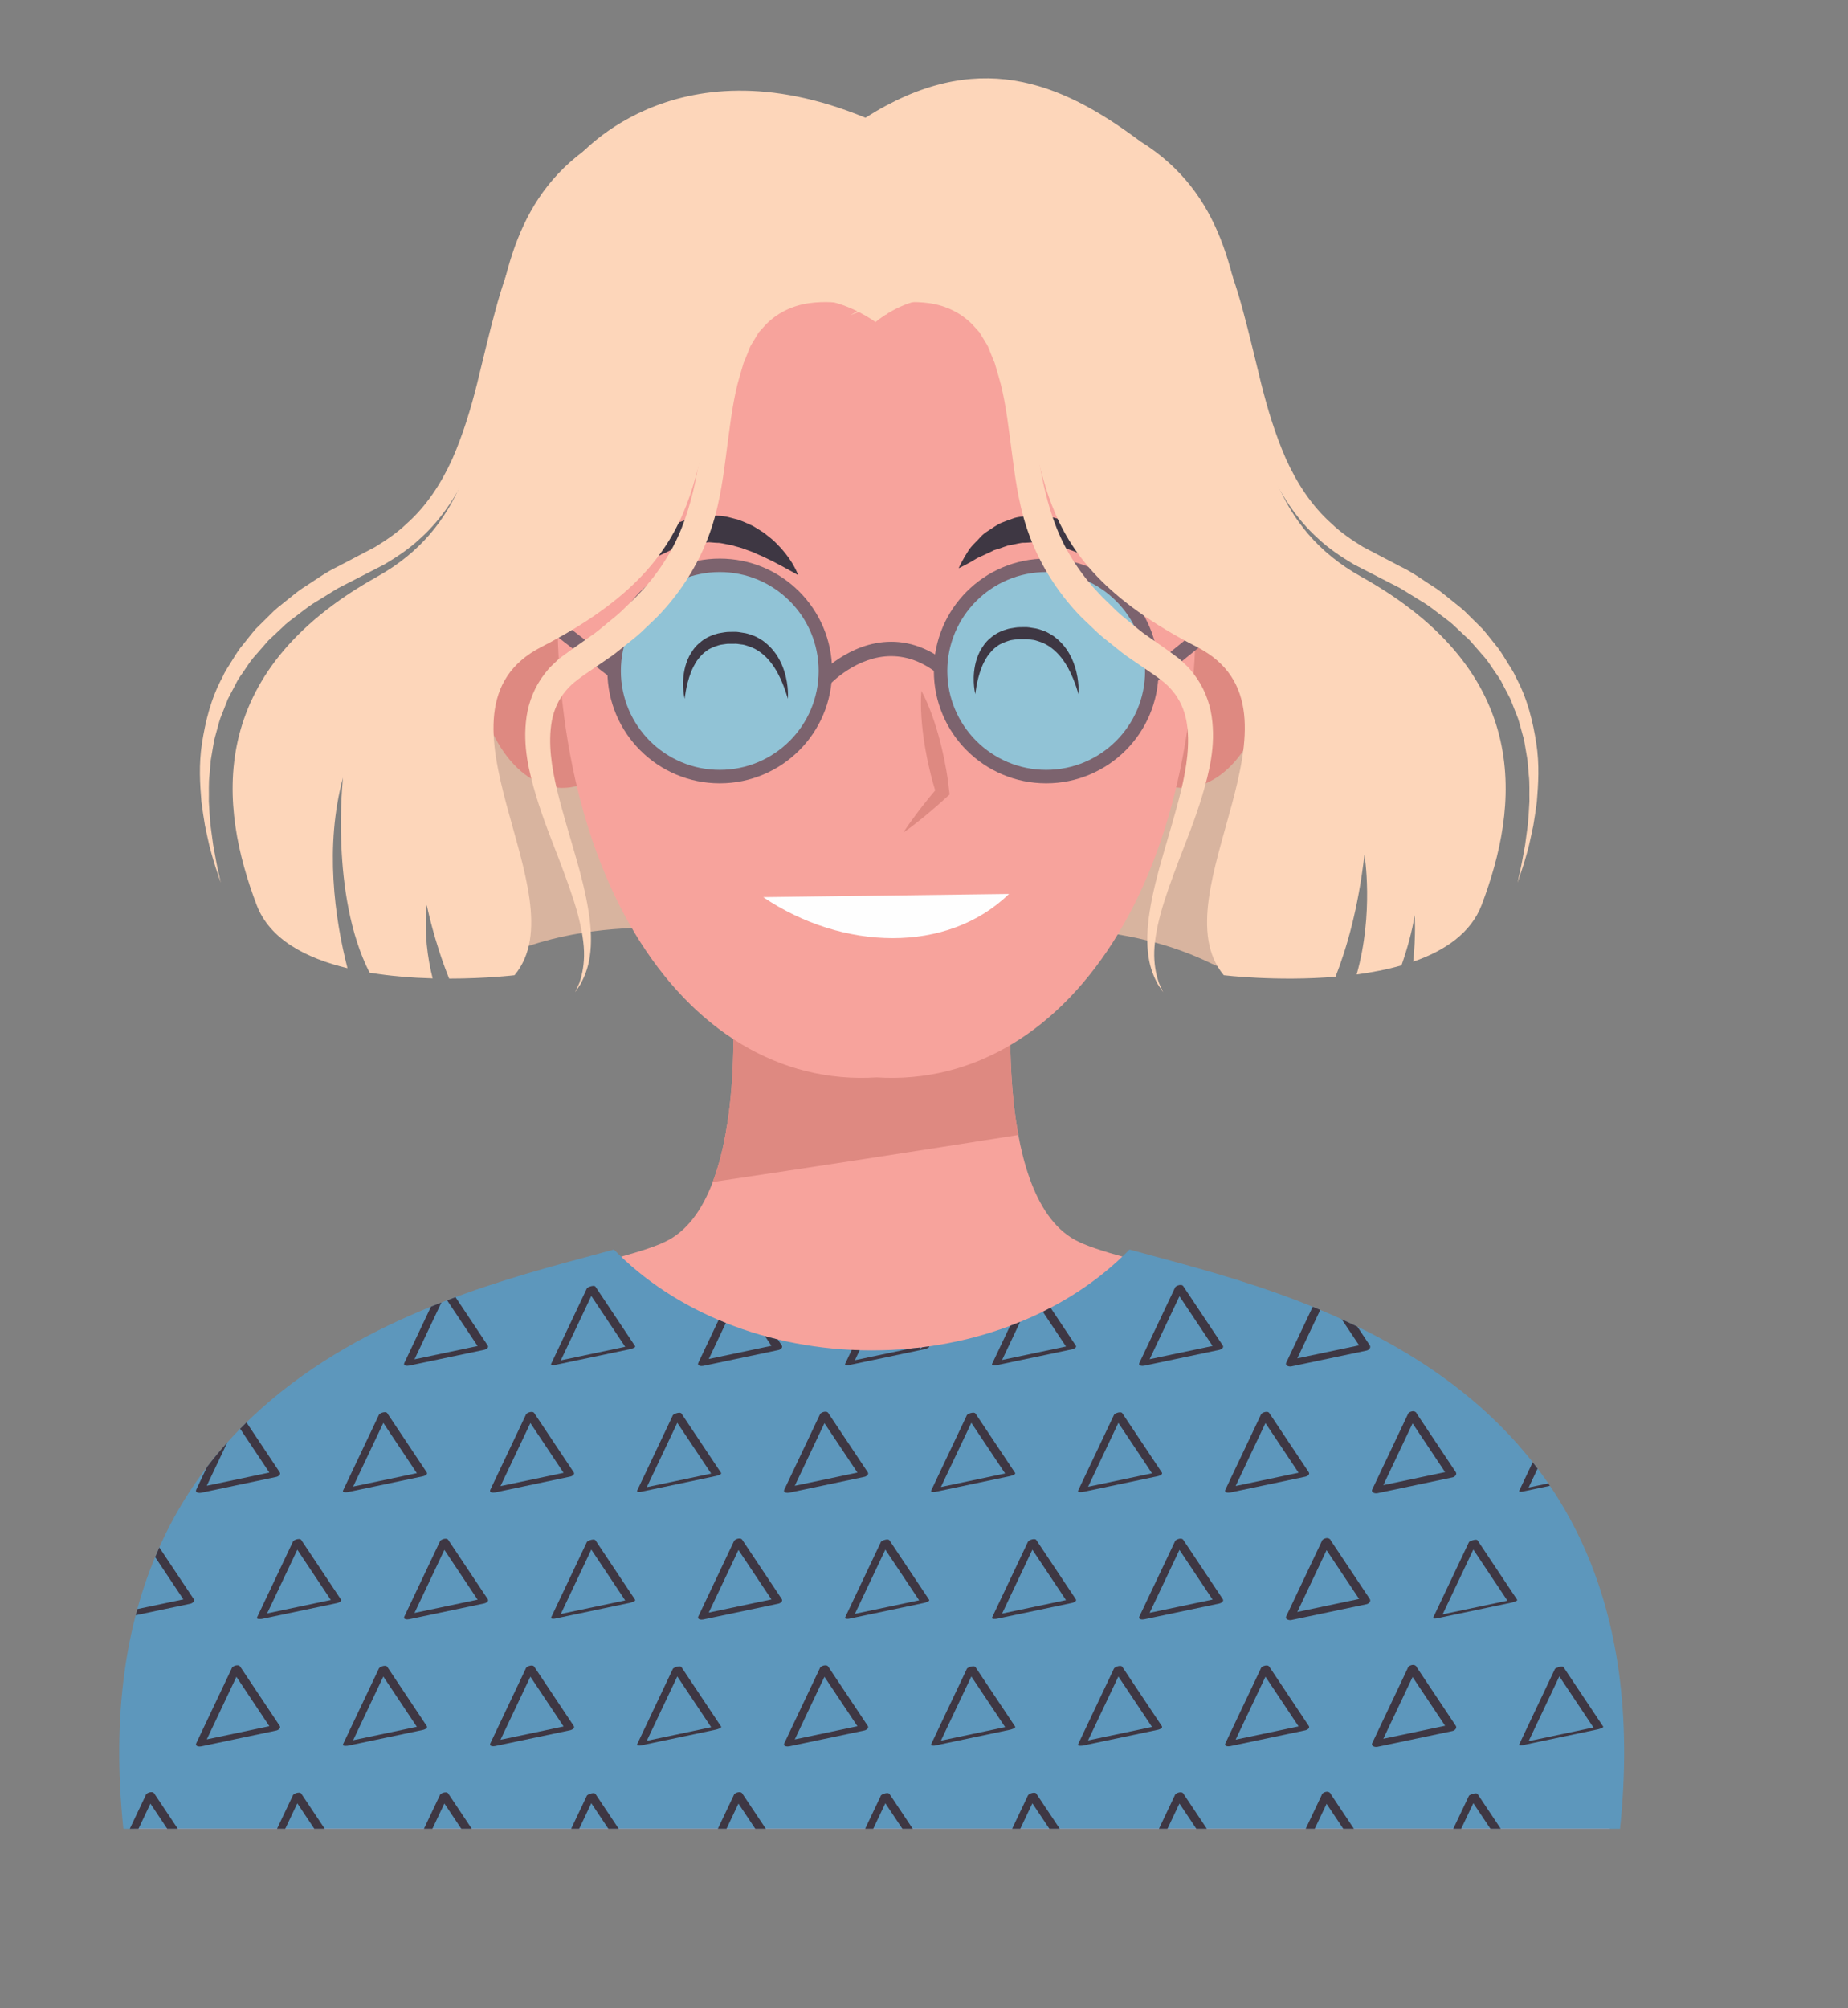 <?xml version="1.0" encoding="UTF-8"?>
<!DOCTYPE svg PUBLIC "-//W3C//DTD SVG 1.1//EN" "http://www.w3.org/Graphics/SVG/1.1/DTD/svg11.dtd">
<!-- Creator: CorelDRAW 2018 (64 Bit) -->
<svg xmlns="http://www.w3.org/2000/svg" xml:space="preserve" width="80.9mm" height="87.9mm" version="1.1" style="shape-rendering:geometricPrecision; text-rendering:geometricPrecision; image-rendering:optimizeQuality; fill-rule:evenodd; clip-rule:evenodd"
viewBox="0 0 8090 8790"
 xmlns:xlink="http://www.w3.org/1999/xlink">
 <rect x="0" y="0" width="8090" height="8790" fill="#808080" stroke="none"/>
 <defs>
  <style type="text/css">
   <![CDATA[
    .fil7 {fill:#FEFEFE;fill-rule:nonzero}
    .fil8 {fill:#FDD6BA;fill-rule:nonzero}
    .fil0 {fill:#F7A39C;fill-rule:nonzero}
    .fil1 {fill:#DE8981;fill-rule:nonzero}
    .fil4 {fill:#D8B49F;fill-rule:nonzero}
    .fil6 {fill:#91C3D6;fill-rule:nonzero}
    .fil5 {fill:#7C636E;fill-rule:nonzero}
    .fil2 {fill:#5D97BC;fill-rule:nonzero}
    .fil3 {fill:#3E3743;fill-rule:nonzero}
   ]]>
  </style>
 </defs>
 <g id="Capa_x0020_1">
  <g id="_2689690199568">
   <path class="fil0" d="M4706.62 5427.37c-373.05,-203.46 -271.32,-1187.14 -271.32,-1187.14l-558.72 36.02 0 -35.89 -59.77 17.94 -59.77 -17.94 0 35.89 -558.72 -36.02c0,0 101.74,983.68 -271.33,1187.14 -373.05,203.49 -2577.51,305.24 -2340.09,2577.52l6459.83 0c237.42,-2272.28 -1967.04,-2374.03 -2340.11,-2577.52z"/>
   <path class="fil1" d="M3119.99 5173.64c446.25,-66.51 892.24,-135.16 1337.92,-205.89 -62.68,-339.15 -22.61,-727.52 -22.61,-727.52l-558.72 36.02 0 -35.89 -59.77 17.94 -59.77 -17.94 0 35.89 -558.72 -36.02c0,0 58.9,571.56 -78.33,933.41z"/>
   <path class="fil2" d="M4944.49 5469.23c-261.13,268.4 -669.33,441.33 -1128.48,441.33 -459.12,0 -867.37,-172.93 -1128.49,-441.33 -681.65,189.8 -2357.57,524.41 -2147.46,2535.66l6551.88 0c210.15,-2011.25 -1465.81,-2345.86 -2147.45,-2535.66z"/>
   <path class="fil3" d="M5873.72 5774.39l87.73 131.56c4.58,-7.61 9.15,-15.23 13.73,-22.83 -109.83,23.14 -219.65,46.26 -329.48,69.35 7.43,5.64 14.82,11.23 22.26,16.81l111.77 -235.91c-11.05,-4.61 -22.08,-9.16 -33.09,-13.64l-115.68 244.19c-6.77,14.32 12.5,18.86 22.31,16.79 109.83,-23.12 219.64,-46.23 329.47,-69.34 9.55,-2 20.37,-12.94 13.77,-22.84l-54.8 -82.19c-22.66,-10.98 -45.32,-21.64 -67.99,-31.95z"/>
   <path class="fil3" d="M5144.26 5645.04c57.78,86.68 115.58,173.42 173.37,260.12 4.92,-6.35 9.85,-12.68 14.79,-19 -109.83,23.13 -219.66,46.22 -329.48,69.36 7.03,4.09 14.02,8.18 21.07,12.21 52.02,-109.82 104.01,-219.64 156.04,-329.48 8.63,-18.19 -30.03,-15.26 -36.14,-2.28 -52.04,109.84 -104.07,219.66 -156.11,329.48 -6.37,13.47 12.94,13.94 21.07,12.23 109.83,-23.09 219.65,-46.24 329.48,-69.37 7.61,-1.57 20.9,-9.8 14.78,-19 -57.79,-86.68 -115.59,-173.42 -173.43,-260.11 -8.18,-12.26 -45.26,1.15 -35.44,15.84z"/>
   <path class="fil3" d="M4565.11 5741.29l108.8 163.16c5.18,-5.24 10.42,-10.42 15.66,-15.66 -109.83,23.09 -219.66,46.23 -329.48,69.36 7.13,1.88 14.25,3.82 21.38,5.72l84.27 -177.89c-14.47,5.91 -29.07,11.64 -43.82,17.16l-78.73 166.19c-4.52,9.54 18.7,6.32 21.42,5.76 109.83,-23.15 219.65,-46.28 329.48,-69.37 5.85,-1.23 21.07,-7.55 15.66,-15.7l-110.69 -166c-11.2,5.88 -22.53,11.63 -33.95,17.27z"/>
   <path class="fil3" d="M4026.29 5898.29l2.73 4.09 8.98 -5.54c10,-1.24 19.95,-2.55 29.87,-3.96 2.36,6.59 -20.21,12.5 -22.74,13.02 -109.88,23.14 -219.7,46.26 -329.53,69.35 -2.59,0.59 -19.3,1.5 -15.92,-5.72l28.95 -61.08c11.53,0.55 23.1,0.99 34.71,1.32l-25.52 53.88c-5.28,-1.9 -10.6,-3.82 -15.92,-5.71l262.28 -55.21c14.1,-1.32 28.14,-2.79 42.11,-4.44z"/>
   <path class="fil3" d="M3348.84 5848.15l38.17 57.21c4.85,-6.68 9.68,-13.32 14.52,-19.99 -109.87,23.12 -219.7,46.26 -329.52,69.39 7.12,4.45 14.26,8.94 21.37,13.36l84.13 -177.57c-10.63,-4.26 -21.19,-8.62 -31.68,-13.08l-88.81 187.58c-6.52,13.78 12.84,15.23 21.37,13.42 109.82,-23.13 219.65,-46.27 329.48,-69.36 8.12,-1.72 20.79,-10.55 14.51,-20.02l-17.69 -26.53c-18.78,-4.5 -37.41,-9.31 -55.85,-14.41z"/>
   <path class="fil3" d="M2568.5 5642.26c57.79,86.7 115.59,173.45 173.42,260.12 7.47,-4.4 15,-8.84 22.47,-13.29 -109.83,23.15 -219.64,46.24 -329.47,69.37 5.23,1.68 10.51,3.38 15.75,5.06 52.03,-109.84 104.05,-219.65 156.04,-329.53 3.69,-7.73 -33.07,-4.26 -38.03,6.21 -52.04,109.81 -104.07,219.69 -156.06,329.53 -3.3,6.91 13.33,5.52 15.7,5 109.82,-23.09 219.7,-46.22 329.53,-69.37 2.45,-0.51 26.78,-6.8 22.46,-13.28 -57.79,-86.67 -115.58,-173.42 -173.37,-260.11 -6.96,-10.41 -42.49,4.23 -38.44,10.29z"/>
   <path class="fil3" d="M1957.37 5691.42l142.4 213.64c4.98,-6.18 9.94,-12.36 14.91,-18.51 -109.82,23.12 -219.65,46.21 -329.48,69.37 6.96,3.86 13.95,7.78 20.9,11.64l126.27 -266.53c-15.17,5.92 -30.38,11.97 -45.62,18.14l-116.72 246.49c-6.33,13.3 13.02,13.3 20.9,11.62 109.82,-23.09 219.65,-46.22 329.47,-69.35 7.39,-1.55 20.98,-9.48 14.9,-18.48l-141.23 -211.88c-12.19,4.51 -24.43,9.16 -36.7,13.85z"/>
   <path class="fil3" d="M6164.47 6200.89c57.8,86.74 115.64,173.42 173.43,260.15 4.57,-7.6 9.15,-15.25 13.73,-22.87 -109.83,23.14 -219.66,46.27 -329.48,69.41 7.43,5.58 14.87,11.17 22.3,16.76 51.99,-109.82 104.02,-219.65 156.04,-329.47 9.73,-20.5 -29.16,-21.86 -36.99,-5.38 -52.02,109.83 -104.05,219.67 -156.09,329.52 -6.77,14.31 12.49,18.83 22.3,16.77 109.83,-23.09 219.66,-46.23 329.48,-69.36 9.54,-1.98 20.36,-12.89 13.77,-22.84 -57.8,-86.68 -115.64,-173.42 -173.43,-260.11 -10.33,-15.51 -46.71,-0.08 -35.06,17.42z"/>
   <path class="fil3" d="M5520.7 6200.1c57.8,86.73 115.59,173.43 173.42,260.11 4.93,-6.33 9.85,-12.67 14.78,-19 -109.87,23.13 -219.69,46.27 -329.52,69.36 7.05,4.09 14.04,8.18 21.07,12.27 52.03,-109.86 104.07,-219.69 156.1,-329.51 8.62,-18.21 -30.09,-15.22 -36.2,-2.28 -52.04,109.82 -104.06,219.63 -156.09,329.47 -6.38,13.49 12.96,13.94 21.07,12.22 109.81,-23.09 219.69,-46.22 329.52,-69.36 7.6,-1.58 20.88,-9.81 14.72,-19 -57.79,-86.7 -115.59,-173.37 -173.37,-260.12 -8.18,-12.22 -45.31,1.15 -35.5,15.84z"/>
   <path class="fil3" d="M4876.93 6199.39c57.83,86.74 115.62,173.43 173.42,260.15 5.24,-5.21 10.42,-10.46 15.66,-15.7 -109.83,23.14 -219.65,46.23 -329.48,69.39 7.13,1.92 14.25,3.8 21.38,5.74 52.03,-109.81 104.06,-219.65 156.1,-329.53 4.7,-9.92 -32.86,-6 -38.27,5.47 -52.04,109.82 -104.06,219.64 -156.09,329.48 -4.49,9.53 18.69,6.32 21.42,5.76 109.81,-23.13 219.64,-46.22 329.47,-69.36 5.89,-1.25 21.12,-7.57 15.66,-15.71 -57.79,-86.7 -115.59,-173.37 -173.43,-260.11 -6.33,-9.59 -43.67,2.64 -35.84,14.42z"/>
   <path class="fil3" d="M4232.09 6197.34c57.8,86.72 115.59,173.42 173.39,260.14 7.47,-4.62 14.95,-9.23 22.38,-13.85 -109.83,23.13 -219.64,46.28 -329.47,69.37 5.28,1.92 10.6,3.83 15.92,5.72 51.99,-109.83 104.02,-219.66 156.05,-329.47 4.09,-8.68 -32.98,-4.94 -38.13,5.88 -52.04,109.83 -104.07,219.69 -156.05,329.52 -3.43,7.15 13.29,6.24 15.88,5.72 109.86,-23.15 219.69,-46.27 329.52,-69.37 2.68,-0.56 26.95,-6.89 22.34,-13.84 -57.8,-86.7 -115.59,-173.38 -173.39,-260.12 -7.25,-10.87 -42.96,3.5 -38.44,10.3z"/>
   <path class="fil3" d="M3590.04 6200.33c57.79,86.67 115.62,173.42 173.42,260.11 4.84,-6.65 9.68,-13.33 14.52,-19.97 -109.83,23.09 -219.66,46.23 -329.48,69.35 7.08,4.45 14.21,8.93 21.33,13.42 52.04,-109.88 104.07,-219.69 156.09,-329.52 8.93,-18.86 -29.81,-16.93 -36.37,-3.07 -52.02,109.82 -104.06,219.64 -156.09,329.47 -6.51,13.77 12.84,15.21 21.37,13.4 109.83,-23.12 219.65,-46.21 329.48,-69.35 8.14,-1.71 20.81,-10.55 14.51,-19.96 -57.78,-86.74 -115.58,-173.43 -173.37,-260.11 -8.75,-13.12 -45.71,0.74 -35.41,16.23z"/>
   <path class="fil3" d="M2944.95 6197.34c57.78,86.72 115.62,173.42 173.42,260.14 7.48,-4.45 15,-8.87 22.52,-13.32 -109.83,23.14 -219.7,46.26 -329.52,69.35 5.27,1.72 10.51,3.41 15.74,5.07 52.03,-109.82 104.07,-219.66 156.1,-329.47 3.69,-7.78 -33.12,-4.27 -38.09,6.19 -52.03,109.83 -104.02,219.67 -156.06,329.48 -3.29,6.91 13.38,5.54 15.75,5.05 109.83,-23.12 219.65,-46.26 329.48,-69.35 2.46,-0.54 26.83,-6.86 22.52,-13.32 -57.84,-86.7 -115.63,-173.38 -173.43,-260.12 -6.94,-10.42 -42.49,4.21 -38.43,10.3z"/>
   <path class="fil3" d="M2302.84 6200.02c57.79,86.7 115.59,173.42 173.43,260.11 4.96,-6.16 9.9,-12.32 14.86,-18.52 -109.83,23.13 -219.66,46.27 -329.47,69.36 6.98,3.91 13.94,7.78 20.88,11.64 52.04,-109.81 104.07,-219.64 156.1,-329.46 8.45,-17.86 -30.17,-14.41 -36.06,-1.9 -52.04,109.84 -104.07,219.66 -156.11,329.48 -6.28,13.33 13.03,13.28 20.9,11.66 109.88,-23.14 219.69,-46.27 329.52,-69.41 7.34,-1.54 20.94,-9.41 14.91,-18.46 -57.84,-86.74 -115.63,-173.43 -173.43,-260.12 -7.91,-11.87 -45.08,1.32 -35.53,15.62z"/>
   <path class="fil3" d="M1659.16 6199.57c57.78,86.75 115.58,173.42 173.42,260.12 5.14,-5.5 10.29,-11 15.43,-16.49 -109.82,23.14 -219.65,46.26 -329.51,69.35 7.2,2.2 14.42,4.39 21.64,6.6 52.03,-109.83 104.05,-219.64 156.04,-329.52 5.19,-10.87 -32.67,-6.87 -38.35,5.11 -52.02,109.82 -104.01,219.64 -156.05,329.48 -4.75,9.98 18.61,7.2 21.59,6.6 109.88,-23.15 219.7,-46.29 329.53,-69.38 6.29,-1.31 21.06,-8.09 15.44,-16.54 -57.8,-86.68 -115.64,-173.38 -173.43,-260.11 -6.82,-10.21 -44.16,2.2 -35.75,14.78z"/>
   <path class="fil3" d="M1051.3 6253.63l137.89 206.85c4.84,-6.74 9.64,-13.46 14.48,-20.19 -109.83,23.14 -219.69,46.23 -329.52,69.36 7.17,4.56 14.29,9.1 21.46,13.64l99.14 -209.29c-30.66,34.27 -60.32,69.98 -88.78,107.25l-46.82 98.82c-6.51,13.77 12.81,15.44 21.47,13.65 109.81,-23.15 219.64,-46.29 329.47,-69.38 8.23,-1.76 20.76,-10.72 14.47,-20.18l-145.53 -218.29c-9.31,9.13 -18.57,18.39 -27.73,27.76z"/>
   <path class="fil3" d="M6777.73 6492.8l-104.59 22.04c5.1,1.09 10.2,2.24 15.31,3.37l42.69 -90.12c-7.07,-9.37 -14.23,-18.61 -21.45,-27.77l-59.12 124.81c-2.9,6.11 13.42,3.78 15.31,3.38l119.2 -25.07c-2.41,-3.58 -4.91,-7.08 -7.35,-10.64z"/>
   <path class="fil3" d="M5788.03 6756.01c57.79,86.68 115.59,173.36 173.42,260.11 4.58,-7.61 9.15,-15.23 13.73,-22.83 -109.83,23.09 -219.65,46.23 -329.48,69.36 7.43,5.58 14.82,11.17 22.26,16.8 52.02,-109.82 104.06,-219.69 156.09,-329.53 9.72,-20.48 -29.2,-21.85 -37.03,-5.36 -51.99,109.87 -104.02,219.69 -156.06,329.52 -6.77,14.34 12.5,18.87 22.31,16.81 109.83,-23.14 219.64,-46.27 329.47,-69.36 9.55,-2.02 20.37,-12.94 13.77,-22.83 -57.85,-86.74 -115.63,-173.42 -173.43,-260.16 -10.38,-15.52 -46.76,-0.1 -35.05,17.47z"/>
   <path class="fil3" d="M5144.26 6755.16c57.78,86.72 115.58,173.42 173.37,260.17 4.92,-6.34 9.85,-12.68 14.79,-19.01 -109.83,23.09 -219.66,46.22 -329.48,69.37 7.03,4.09 14.02,8.13 21.07,12.2 52.02,-109.81 104.01,-219.62 156.04,-329.46 8.63,-18.21 -30.03,-15.26 -36.14,-2.32 -52.04,109.86 -104.07,219.69 -156.11,329.5 -6.37,13.47 12.94,13.95 21.07,12.23 109.83,-23.14 219.65,-46.26 329.48,-69.35 7.61,-1.64 20.9,-9.82 14.78,-19 -57.79,-86.73 -115.59,-173.43 -173.43,-260.11 -8.18,-12.27 -45.26,1.09 -35.44,15.78z"/>
   <path class="fil3" d="M4500.48 6754.51c57.79,86.69 115.63,173.36 173.43,260.11 5.18,-5.24 10.42,-10.47 15.66,-15.7 -109.83,23.12 -219.66,46.27 -329.48,69.36 7.13,1.92 14.25,3.83 21.38,5.75 52.02,-109.82 104.05,-219.65 156.09,-329.47 4.7,-9.98 -32.86,-6.07 -38.27,5.41 -52.03,109.82 -104.06,219.66 -156.1,329.53 -4.52,9.5 18.7,6.29 21.42,5.7 109.83,-23.09 219.65,-46.22 329.48,-69.36 5.85,-1.22 21.07,-7.55 15.66,-15.66 -57.8,-86.72 -115.64,-173.41 -173.42,-260.14 -6.39,-9.55 -43.73,2.63 -35.85,14.47z"/>
   <path class="fil3" d="M3855.6 6752.43c57.84,86.69 115.64,173.38 173.42,260.11 7.48,-4.6 14.91,-9.23 22.39,-13.81 -109.82,23.08 -219.65,46.24 -329.51,69.38 5.32,1.88 10.64,3.77 15.92,5.71 52.03,-109.83 104.07,-219.71 156.09,-329.52 4.09,-8.63 -33.02,-4.92 -38.12,5.9 -52.04,109.86 -104.07,219.69 -156.11,329.5 -3.38,7.22 13.33,6.26 15.92,5.72 109.83,-23.12 219.65,-46.21 329.53,-69.35 2.63,-0.58 26.96,-6.91 22.34,-13.82 -57.8,-86.72 -115.58,-173.42 -173.42,-260.14 -7.26,-10.86 -42.98,3.51 -38.45,10.32z"/>
   <path class="fil3" d="M3213.58 6755.38c57.8,86.69 115.59,173.43 173.43,260.11 4.85,-6.64 9.68,-13.32 14.52,-19.96 -109.87,23.13 -219.7,46.22 -329.52,69.36 7.12,4.49 14.26,8.93 21.37,13.4 52.03,-109.81 104.07,-219.64 156.1,-329.46 8.92,-18.91 -29.86,-16.99 -36.42,-3.12 -52.03,109.86 -104.07,219.69 -156.04,329.52 -6.52,13.72 12.84,15.18 21.37,13.37 109.82,-23.09 219.65,-46.23 329.48,-69.38 8.12,-1.69 20.79,-10.55 14.51,-19.96 -57.8,-86.7 -115.64,-173.42 -173.43,-260.11 -8.71,-13.11 -45.65,0.75 -35.37,16.23z"/>
   <path class="fil3" d="M2568.5 6752.43c57.79,86.69 115.59,173.38 173.42,260.11 7.47,-4.43 15,-8.88 22.47,-13.28 -109.83,23.09 -219.64,46.23 -329.47,69.36 5.23,1.68 10.51,3.35 15.75,5.02 52.03,-109.82 104.05,-219.64 156.04,-329.48 3.69,-7.78 -33.07,-4.26 -38.03,6.21 -52.04,109.82 -104.07,219.65 -156.06,329.47 -3.3,6.96 13.33,5.55 15.7,5.07 109.82,-23.15 219.7,-46.24 329.53,-69.38 2.45,-0.51 26.78,-6.79 22.46,-13.28 -57.79,-86.72 -115.58,-173.42 -173.37,-260.14 -6.96,-10.44 -42.49,4.25 -38.44,10.32z"/>
   <path class="fil3" d="M1926.35 6755.07c57.83,86.7 115.62,173.43 173.42,260.11 4.98,-6.16 9.94,-12.3 14.91,-18.46 -109.82,23.09 -219.65,46.21 -329.48,69.35 6.96,3.88 13.95,7.75 20.9,11.62 52.03,-109.83 104.06,-219.65 156.09,-329.48 8.44,-17.86 -30.17,-14.42 -36.1,-1.88 -52.04,109.82 -104.02,219.64 -156.06,329.47 -6.33,13.31 13.02,13.31 20.9,11.66 109.82,-23.16 219.65,-46.27 329.47,-69.36 7.39,-1.56 20.98,-9.48 14.9,-18.53 -57.78,-86.7 -115.58,-173.42 -173.42,-260.12 -7.87,-11.81 -45.03,1.33 -35.53,15.62z"/>
   <path class="fil3" d="M1282.7 6754.62c57.8,86.75 115.59,173.45 173.38,260.18 5.15,-5.5 10.29,-11 15.44,-16.55 -109.83,23.14 -219.65,46.27 -329.47,69.36 7.21,2.19 14.43,4.4 21.63,6.59 51.99,-109.81 104.02,-219.64 156.06,-329.48 5.15,-10.88 -32.68,-6.84 -38.35,5.08 -52.04,109.81 -104.07,219.69 -156.06,329.52 -4.75,9.93 18.61,7.16 21.6,6.55 109.82,-23.14 219.65,-46.23 329.48,-69.35 6.33,-1.34 21.07,-8.1 15.43,-16.5 -57.79,-86.75 -115.58,-173.42 -173.37,-260.17 -6.82,-10.2 -44.16,2.26 -35.77,14.77z"/>
   <path class="fil3" d="M679.29 6815.38l133.46 200.15c4.8,-6.72 9.63,-13.45 14.42,-20.18l-226.05 47.6c-2.42,8.82 -4.57,17.93 -6.89,26.85l239.41 -50.39c8.23,-1.71 20.76,-10.74 14.47,-20.17l-150.72 -226.09c-6.19,13.89 -12.19,28.01 -18.1,42.23z"/>
   <path class="fil3" d="M6429.91 6752.43c57.8,86.69 115.59,173.38 173.38,260.11 7.66,-4 15.27,-8.01 22.87,-12.01 -109.83,23.14 -219.65,46.23 -329.47,69.38 5.1,1.14 10.2,2.24 15.26,3.38 52.03,-109.84 104.06,-219.65 156.1,-329.48 2.63,-5.53 -33.3,-2.73 -37.88,6.92 -52.03,109.82 -104.05,219.63 -156.09,329.47 -2.91,6.1 13.46,3.78 15.31,3.42 109.82,-23.13 219.65,-46.27 329.51,-69.39 1.99,-0.42 26.35,-6.74 22.83,-11.98 -57.78,-86.72 -115.58,-173.42 -173.42,-260.14 -6.16,-9.29 -41.26,6.05 -38.4,10.32z"/>
   <path class="fil3" d="M5788.03 7866.12l92.5 138.77 46.66 0 -104.11 -156.19c-10.38,-15.52 -46.76,-0.09 -35.05,17.42zm-32.58 138.77l68.6 -144.78c9.72,-20.5 -29.2,-21.87 -37.03,-5.39l-71.1 150.17 39.53 0z"/>
   <path class="fil3" d="M5144.26 7865.33l93.02 139.56 46.04 0 -103.62 -155.41c-8.18,-12.26 -45.26,1.15 -35.44,15.85zm-33.52 139.56l69.31 -146.33c8.63,-18.21 -30.03,-15.26 -36.14,-2.29l-70.43 148.62 37.26 0z"/>
   <path class="fil3" d="M4500.48 7864.62l93.51 140.27 45.47 0 -103.13 -154.69c-6.39,-9.59 -43.73,2.64 -35.85,14.42zm-34.08 140.27l71.16 -150.19c4.7,-10 -32.86,-6.04 -38.27,5.44l-68.58 144.75 35.69 0z"/>
   <path class="fil3" d="M3855.6 7862.56l94.89 142.33 45.33 0 -101.77 -152.62c-7.26,-10.88 -42.98,3.47 -38.45,10.29zm-32.95 142.33l71.26 -150.42c4.09,-8.68 -33.02,-4.94 -38.12,5.89l-68.49 144.53 35.35 0z"/>
   <path class="fil3" d="M3213.58 7865.56l92.91 139.33 46.19 0 -103.73 -155.6c-8.71,-13.08 -45.65,0.78 -35.37,16.27zm-33.23 139.33l69.13 -145.94c8.92,-18.87 -29.86,-16.93 -36.42,-3.07l-70.6 149.01 37.89 0z"/>
   <path class="fil3" d="M2568.5 7862.56l94.87 142.33 45.29 0 -101.72 -152.62c-6.96,-10.43 -42.49,4.22 -38.44,10.29zm-33.08 142.33l71.29 -150.59c3.69,-7.75 -33.07,-4.28 -38.03,6.18l-68.4 144.41 35.14 0z"/>
   <path class="fil3" d="M1926.35 7865.24l93.13 139.65 45.94 0 -103.54 -155.31c-7.87,-11.83 -45.03,1.31 -35.53,15.66zm-33.56 139.65l69.4 -146.5c8.44,-17.87 -30.17,-14.44 -36.1,-1.95l-70.3 148.45 37 0z"/>
   <path class="fil3" d="M1282.7 7864.8l93.38 140.09 45.62 0 -103.23 -154.87c-6.82,-10.21 -44.16,2.2 -35.77,14.78zm-34.04 140.09l71.08 -150.03c5.15,-10.91 -32.68,-6.87 -38.35,5.11l-68.67 144.92 35.94 0z"/>
   <path class="fil3" d="M639.32 7865.61l92.89 139.28 46.23 0 -103.76 -155.67c-8.84,-13.23 -45.78,0.71 -35.36,16.39zm-33.21 139.28l69.11 -145.85c9.01,-19.01 -29.79,-17.29 -36.42,-3.25l-70.65 149.1 37.96 0z"/>
   <path class="fil3" d="M6429.91 7862.56l94.85 142.33 45.32 0 -101.77 -152.62c-6.16,-9.28 -41.26,6.03 -38.4,10.29zm-33.36 142.33l71.5 -150.95c2.63,-5.5 -33.3,-2.73 -37.88,6.95l-68.22 144 34.6 0z"/>
   <path class="fil3" d="M6164.47 7311.06c57.8,86.69 115.64,173.43 173.43,260.11 4.57,-7.6 9.15,-15.22 13.73,-22.83 -109.83,23.14 -219.66,46.23 -329.48,69.36 7.43,5.59 14.87,11.22 22.3,16.81 51.99,-109.83 104.02,-219.64 156.04,-329.48 9.73,-20.5 -29.16,-21.91 -36.99,-5.36 -52.02,109.82 -104.05,219.66 -156.09,329.48 -6.77,14.32 12.49,18.86 22.3,16.8 109.83,-23.15 219.66,-46.24 329.48,-69.37 9.54,-2.02 20.36,-12.93 13.77,-22.83 -57.8,-86.72 -115.64,-173.42 -173.43,-260.14 -10.33,-15.54 -46.71,-0.05 -35.06,17.45z"/>
   <path class="fil3" d="M5520.7 7310.26c57.8,86.7 115.59,173.38 173.42,260.13 4.93,-6.34 9.85,-12.67 14.78,-19 -109.87,23.12 -219.69,46.21 -329.52,69.35 7.05,4.09 14.04,8.14 21.07,12.23 52.03,-109.84 104.07,-219.65 156.1,-329.48 8.62,-18.2 -30.09,-15.26 -36.2,-2.28 -52.04,109.82 -104.06,219.64 -156.09,329.48 -6.38,13.45 12.96,13.93 21.07,12.22 109.81,-23.13 219.69,-46.22 329.52,-69.37 7.6,-1.57 20.88,-9.8 14.72,-19 -57.79,-86.69 -115.59,-173.41 -173.37,-260.11 -8.18,-12.27 -45.31,1.1 -35.5,15.83z"/>
   <path class="fil3" d="M4876.93 7309.57c57.83,86.68 115.62,173.42 173.42,260.11 5.24,-5.24 10.42,-10.46 15.66,-15.7 -109.83,23.13 -219.65,46.27 -329.48,69.41 7.13,1.89 14.25,3.81 21.38,5.71 52.03,-109.83 104.06,-219.64 156.1,-329.48 4.7,-9.99 -32.86,-6.01 -38.27,5.41 -52.04,109.84 -104.06,219.7 -156.09,329.53 -4.49,9.53 18.69,6.32 21.42,5.76 109.81,-23.13 219.64,-46.28 329.47,-69.42 5.89,-1.22 21.12,-7.51 15.66,-15.65 -57.79,-86.72 -115.59,-173.42 -173.43,-260.12 -6.33,-9.59 -43.67,2.64 -35.84,14.44z"/>
   <path class="fil3" d="M4232.09 7307.5c57.8,86.68 115.59,173.42 173.39,260.11 7.47,-4.62 14.95,-9.23 22.38,-13.81 -109.83,23.13 -219.64,46.22 -329.47,69.36 5.28,1.9 10.6,3.82 15.92,5.72 51.99,-109.83 104.02,-219.65 156.05,-329.46 4.09,-8.68 -32.98,-4.99 -38.13,5.88 -52.04,109.83 -104.07,219.64 -156.05,329.48 -3.43,7.2 13.29,6.29 15.88,5.7 109.86,-23.09 219.69,-46.22 329.52,-69.36 2.68,-0.56 26.95,-6.9 22.34,-13.81 -57.8,-86.73 -115.59,-173.43 -173.39,-260.1 -7.25,-10.91 -42.96,3.48 -38.44,10.29z"/>
   <path class="fil3" d="M3590.04 7310.44c57.79,86.72 115.62,173.42 173.42,260.12 4.84,-6.66 9.68,-13.29 14.52,-19.97 -109.83,23.13 -219.66,46.27 -329.48,69.37 7.08,4.47 14.21,8.92 21.33,13.41 52.04,-109.84 104.07,-219.65 156.09,-329.48 8.93,-18.87 -29.81,-16.93 -36.37,-3.06 -52.02,109.81 -104.06,219.62 -156.09,329.45 -6.51,13.78 12.84,15.22 21.37,13.42 109.83,-23.13 219.65,-46.27 329.48,-69.36 8.14,-1.72 20.81,-10.6 14.51,-20.01 -57.78,-86.69 -115.58,-173.43 -173.37,-260.12 -8.75,-13.06 -45.71,0.81 -35.41,16.23z"/>
   <path class="fil3" d="M2944.95 7307.5c57.78,86.68 115.62,173.42 173.42,260.11 7.48,-4.44 15,-8.84 22.52,-13.28 -109.83,23.14 -219.7,46.23 -329.52,69.37 5.27,1.67 10.51,3.33 15.74,5.05 52.03,-109.82 104.07,-219.69 156.1,-329.53 3.69,-7.78 -33.12,-4.25 -38.09,6.21 -52.03,109.82 -104.02,219.65 -156.06,329.53 -3.29,6.9 13.38,5.52 15.75,5.01 109.83,-23.14 219.65,-46.23 329.48,-69.36 2.46,-0.54 26.83,-6.82 22.52,-13.3 -57.84,-86.73 -115.63,-173.43 -173.43,-260.1 -6.94,-10.43 -42.49,4.21 -38.43,10.29z"/>
   <path class="fil3" d="M2302.84 7310.13c57.79,86.75 115.59,173.42 173.43,260.17 4.96,-6.21 9.9,-12.37 14.86,-18.53 -109.83,23.13 -219.66,46.22 -329.47,69.37 6.98,3.87 13.94,7.74 20.88,11.65 52.04,-109.82 104.07,-219.69 156.1,-329.52 8.45,-17.84 -30.17,-14.38 -36.06,-1.88 -52.04,109.82 -104.07,219.64 -156.11,329.48 -6.28,13.31 13.03,13.31 20.9,11.64 109.88,-23.09 219.69,-46.22 329.52,-69.36 7.34,-1.54 20.94,-9.45 14.91,-18.52 -57.84,-86.68 -115.63,-173.38 -173.43,-260.11 -7.91,-11.82 -45.08,1.32 -35.53,15.61z"/>
   <path class="fil3" d="M1659.16 7309.74c57.78,86.69 115.58,173.39 173.42,260.11 5.14,-5.5 10.29,-11 15.43,-16.49 -109.82,23.09 -219.65,46.24 -329.51,69.35 7.2,2.21 14.42,4.37 21.64,6.57 52.03,-109.84 104.05,-219.65 156.04,-329.48 5.19,-10.91 -32.67,-6.87 -38.35,5.12 -52.02,109.81 -104.01,219.62 -156.05,329.46 -4.75,9.94 18.61,7.2 21.59,6.55 109.88,-23.09 219.7,-46.23 329.53,-69.36 6.29,-1.32 21.06,-8.05 15.44,-16.49 -57.8,-86.73 -115.64,-173.43 -173.43,-260.11 -6.82,-10.25 -44.16,2.19 -35.75,14.77z"/>
   <path class="fil3" d="M1015.77 7310.49c57.84,86.73 115.64,173.42 173.42,260.16 4.84,-6.78 9.64,-13.45 14.48,-20.19 -109.83,23.08 -219.69,46.23 -329.52,69.36 7.17,4.53 14.29,9.1 21.46,13.64 52.04,-109.84 104.06,-219.67 156.05,-329.48 9.02,-19 -29.77,-17.28 -36.41,-3.27 -52.03,109.84 -104.07,219.67 -156.1,329.48 -6.51,13.82 12.81,15.5 21.47,13.69 109.81,-23.14 219.64,-46.28 329.47,-69.4 8.23,-1.72 20.76,-10.74 14.47,-20.19 -57.8,-86.7 -115.63,-173.39 -173.42,-260.12 -8.84,-13.24 -45.74,0.71 -35.37,16.32z"/>
   <path class="fil3" d="M6806.35 7307.5c57.8,86.68 115.59,173.42 173.44,260.11 7.6,-4.01 15.21,-8 22.82,-12 -109.82,23.13 -219.65,46.27 -329.47,69.36 5.1,1.13 10.2,2.28 15.31,3.38 52.03,-109.83 104.01,-219.65 156.04,-329.47 2.64,-5.5 -33.29,-2.73 -37.86,6.91 -52.04,109.81 -104.03,219.63 -156.06,329.5 -2.9,6.12 13.42,3.78 15.31,3.39 109.83,-23.12 219.64,-46.26 329.47,-69.37 2.03,-0.42 26.34,-6.7 22.88,-12 -57.84,-86.73 -115.64,-173.43 -173.43,-260.1 -6.21,-9.33 -41.25,6.02 -38.45,10.29z"/>
   <path class="fil4" d="M3279.25 4106.58c0,0 -563.02,-139.17 -1055.05,67.55 -492,206.67 -423.29,-1189.57 -384.85,-1238.48 38.44,-48.89 946.77,-600.88 946.77,-600.88l493.13 1771.81z"/>
   <path class="fil4" d="M4253.65 4087.22c0,0 570.32,-105.43 1049.16,130.18 478.84,235.58 493.31,-1162.28 457.87,-1213.39 -35.46,-51.11 -909.31,-656.14 -909.31,-656.14l-597.72 1739.35z"/>
   <path class="fil1" d="M2724.41 2800.42c-109.9,-341 -370.2,-262.06 -394.56,-253.83 -25.56,2.99 -294.6,42.93 -248.11,398.22 46.76,357.35 254.13,551.06 448.54,494.15 200.11,-31.72 304.7,-295.48 194.13,-638.54z"/>
   <path class="fil1" d="M4919.24 2800.42c109.92,-341 370.2,-262.06 394.56,-253.83 25.56,2.99 294.6,42.93 248.12,398.22 -46.75,357.35 -254.09,551.06 -448.55,494.15 -200.11,-31.72 -304.7,-295.48 -194.13,-638.54z"/>
   <path class="fil0" d="M2457.75 2283.84c136.21,-1495.02 1272.76,-1411.28 1379.96,-1400.02 107.18,-11.26 1243.73,-95 1379.96,1400.02 137,1503.9 -532.85,2486.06 -1379.96,2432.07 -847.11,53.99 -1516.96,-928.17 -1379.96,-2432.07z"/>
   <path class="fil5" d="M2278.69 2662.96l390.3 300.41 949.81 47.33 10.03 -11.09 0.13 -0.17c2.46,-2.68 33.17,-35.37 82.17,-66.64 48.99,-31.41 115.67,-60.92 190.39,-60.83 73.37,0.26 156.32,27.05 246.31,114.4l8.97 8.75 874.33 15.09 372.58 -302.16 -39.71 -49 -354.78 287.69 -838.83 -14.46 -0.53 31.53 21.99 -22.61c-99.01,-96.93 -200.52,-132.56 -290.33,-132.3 -94.43,0.08 -173.9,37.65 -229.68,74.2 -55.85,36.68 -88.62,72.93 -89.85,74.25l23.4 21.11 1.58 -31.5 -915.1 -45.6 -374.69 -288.35 -38.44 49.95 -0.05 0z"/>
   <path class="fil6" d="M2688.53 2936.85c0,255.36 206.98,462.35 462.34,462.35 255.36,0 462.35,-206.99 462.35,-462.35 0,-255.32 -206.99,-462.34 -462.35,-462.34 -255.36,0 -462.34,207.02 -462.34,462.34z"/>
   <path class="fil5" d="M2688.53 2936.85l-29.48 0c0.05,271.63 220.18,491.77 491.82,491.81 271.59,-0.04 491.77,-220.18 491.77,-491.81 0,-271.59 -220.18,-491.77 -491.77,-491.77 -271.64,0 -491.77,220.18 -491.82,491.77l58.9 0c0,-119.64 48.42,-227.66 126.79,-306.13 78.44,-78.37 186.49,-126.75 306.13,-126.79 119.63,0.04 227.66,48.42 306.12,126.79 78.38,78.47 126.75,186.49 126.8,306.13 -0.05,119.68 -48.42,227.7 -126.8,306.12 -78.46,78.42 -186.49,126.8 -306.12,126.8 -119.64,0 -227.69,-48.38 -306.13,-126.8 -78.37,-78.42 -126.79,-186.44 -126.79,-306.12l-29.42 0z"/>
   <path class="fil6" d="M4117.57 2936.85c0,255.36 206.98,462.35 462.34,462.35 255.36,0 462.35,-206.99 462.35,-462.35 0,-255.32 -206.99,-462.34 -462.35,-462.34 -255.36,0 -462.34,207.02 -462.34,462.34z"/>
   <path class="fil5" d="M4117.57 2936.85l-29.43 0c0,271.63 220.13,491.77 491.77,491.81 271.63,-0.04 491.77,-220.18 491.77,-491.81 0,-271.59 -220.14,-491.77 -491.77,-491.77 -271.64,0 -491.77,220.18 -491.77,491.77l58.85 0c0.04,-119.64 48.42,-227.66 126.81,-306.13 78.42,-78.37 186.47,-126.75 306.11,-126.79 119.63,0.04 227.7,48.42 306.12,126.79 78.38,78.47 126.81,186.49 126.81,306.13 0,119.68 -48.43,227.7 -126.81,306.12 -78.42,78.42 -186.49,126.8 -306.12,126.8 -119.64,0 -227.69,-48.38 -306.11,-126.8 -78.39,-78.42 -126.77,-186.44 -126.81,-306.12l-29.42 0z"/>
   <path class="fil1" d="M4033.69 3023.89c18.73,34.52 33.21,69.98 46.28,105.68 12.92,35.77 23.87,71.92 33.63,108.34 5.2,18.12 8.8,36.59 13.29,54.89 4.62,18.25 8.04,36.77 11.39,55.33 7.39,36.9 12.58,74.24 16.76,111.85l1.97 17.59 -9.53 8.71c-30.49,27.93 -61.8,55.02 -93.65,81.63 -32.36,26.17 -64.52,52.47 -99.31,76.26 22.56,-35.58 47.72,-68.64 72.66,-101.94 25.47,-32.77 51.41,-65.06 78.24,-96.54l-7.56 26.29c-11.3,-36.1 -21.55,-72.4 -29.64,-109.16 -4.4,-18.29 -8.66,-36.63 -11.79,-55.25 -3.26,-18.51 -7.35,-36.89 -9.94,-55.59 -5.67,-37.25 -10.16,-74.77 -12.72,-112.72 -2.42,-37.96 -3.38,-76.22 -0.08,-115.37z"/>
   <path class="fil7" d="M4417.14 3912.75c-270.59,263.05 -728.93,248.44 -1076.09,14.06l1076.09 -14.06z"/>
   <path class="fil3" d="M4909.52 2516.99c0,0 -11.83,-6.55 -32.56,-18.04 -10.06,-5.49 -22.29,-12.18 -36.28,-19.87 -13.72,-7.26 -29.19,-15.45 -46.14,-24.37 -17.45,-7.48 -34.92,-17.54 -54.44,-25.2 -9.45,-4.23 -19.18,-8.54 -29.12,-12.98 -9.98,-3.65 -20.23,-7.34 -30.65,-11.17 -20.24,-8.98 -42.32,-12.27 -63.34,-19.7 -21.77,-2.24 -43.2,-10.52 -64.97,-9.69l-32.41 -2.63c-10.64,1.28 -21.33,1.62 -32.02,2.25 -21.64,-0.92 -41.74,7.12 -62.64,9.71 -20.79,3.3 -39.48,13.38 -59.05,18.53l-14.48 4.47 -13.15 6.65c-8.93,4.22 -17.59,8.23 -25.91,12.14 -16.49,8.18 -33.43,14.08 -46.18,22.95 -13.1,8.23 -25.55,14.7 -35.79,20.33 -20.55,11.08 -33.7,16.93 -33.7,16.93 0,0 5.2,-12.53 16.8,-33.43 5.85,-10.42 12.89,-23.44 22.17,-37.51 8.18,-15.14 21.16,-28.94 35.89,-43.94 15.21,-14.3 28.94,-34.09 50.48,-46.58 21.04,-12.84 41.83,-30.26 67.97,-39.93 12.89,-5.24 26.34,-9.9 40.02,-14.74 13.41,-5.72 27.89,-8.18 42.71,-9.9 14.72,-2.02 29.64,-4.31 44.68,-5.67 14.95,0.17 30.04,1.23 45.09,2.07 30.52,0.61 58.71,10.73 86.99,17.63 13.59,4.89 26.57,10.78 39.45,16.37 13.07,5.27 25.34,11.34 36.56,18.86 11.43,7.05 22.74,13.64 33.37,20.81 9.95,7.87 19.71,15.57 29.21,23.09 19.22,14.51 33.83,32.33 48.38,46.84 27.36,31.18 46.23,59.91 57.36,81.28 11.56,21.12 15.7,34.44 15.7,34.44z"/>
   <path class="fil3" d="M3493.75 2516.99c0,0 -11.83,-6.55 -32.54,-18.04 -10.07,-5.49 -22.3,-12.18 -36.29,-19.87 -13.71,-7.26 -29.2,-15.45 -46.13,-24.37 -17.47,-7.48 -34.88,-17.54 -54.46,-25.2 -9.45,-4.23 -19.17,-8.54 -29.06,-12.98 -10.04,-3.65 -20.28,-7.34 -30.71,-11.17 -20.23,-8.98 -42.31,-12.27 -63.33,-19.7 -21.77,-2.24 -43.19,-10.52 -64.96,-9.69l-32.41 -2.63c-10.65,1.28 -21.34,1.62 -31.98,2.25 -21.68,-0.92 -41.78,7.12 -62.68,9.71 -20.81,3.3 -39.49,13.38 -59.07,18.53l-14.42 4.47 -13.19 6.65c-8.94,4.22 -17.61,8.23 -25.91,12.14 -16.5,8.18 -33.43,14.08 -46.14,22.95 -13.16,8.23 -25.6,14.7 -35.81,20.33 -20.53,11.08 -33.72,16.93 -33.72,16.93 0,0 5.22,-12.53 16.79,-33.43 5.85,-10.42 12.89,-23.44 22.17,-37.51 8.17,-15.14 21.15,-28.94 35.89,-43.94 15.22,-14.3 28.94,-34.09 50.49,-46.58 21.02,-12.84 41.83,-30.26 67.95,-39.93 12.89,-5.24 26.35,-9.9 40.04,-14.74 13.41,-5.72 27.87,-8.18 42.7,-9.9 14.73,-2.02 29.68,-4.31 44.68,-5.67 15,0.17 30.05,1.23 45.08,2.07 30.52,0.61 58.72,10.73 87,17.63 13.59,4.89 26.57,10.78 39.46,16.37 13.05,5.27 25.37,11.34 36.54,18.86 11.44,7.05 22.74,13.64 33.39,20.81 9.99,7.87 19.7,15.57 29.2,23.09 19.26,14.51 33.82,32.33 48.39,46.84 27.35,31.18 46.21,59.91 57.35,81.28 11.57,21.12 15.69,34.44 15.69,34.44z"/>
   <path class="fil3" d="M3448.86 3058.72c0,0 -3.08,-12.13 -9.99,-32.45 -6.91,-20.29 -17.64,-48.91 -34.4,-80.23 -16.98,-31.06 -40.68,-64.83 -73.72,-89.45 -16.3,-12.46 -35.01,-22.36 -55.28,-28.51 -9.98,-3.52 -20.18,-6.82 -31.23,-7.53 -10.77,-1.44 -21.42,-3.74 -32.76,-2.59 -10.48,0.4 -23.79,-0.92 -31.93,0.57 -11.44,2.2 -25.77,2.77 -34.61,6.25 -17.87,5.81 -38.23,12.62 -53.58,25.42 -16.4,11.26 -29.12,26.7 -40.55,42.01 -10.29,16.23 -19.09,32.76 -25.56,49.17 -12.76,32.76 -19.21,62.67 -23,83.74 -3.73,21.11 -4.84,33.6 -4.84,33.6 0,0 -3.34,-12.04 -5.59,-33.95 -2.05,-21.82 -3.34,-53.79 4.49,-91.97 3.79,-19.09 10.34,-39.58 20.59,-60.29 11.17,-20.11 24.67,-41.88 45.39,-58.29 19.44,-17.68 43.67,-30.66 71.83,-39.01 13.98,-4.79 24.49,-4.92 37.02,-7.66 16.01,-2.76 27.54,-1.35 41.57,-2.1 13.37,-0.75 26.96,2.07 40.37,4.26 13.55,1.46 26.57,5.76 39.32,10.6 13.21,3.65 24.9,10.47 36.3,17.5 11.92,6.08 21.54,15.05 31.44,23.23 38.52,34.17 59.94,76.84 71.91,113.17 12.27,36.59 15.75,68.26 17.02,90.11 1.1,21.96 -0.21,34.4 -0.21,34.4z"/>
   <path class="fil3" d="M4721.1 3038.22c0,0 -3.08,-12.18 -9.99,-32.5 -6.91,-20.27 -17.63,-48.86 -34.4,-80.18 -16.97,-31.05 -40.68,-64.83 -73.76,-89.45 -16.27,-12.46 -34.96,-22.36 -55.23,-28.55 -9.98,-3.52 -20.2,-6.77 -31.23,-7.52 -10.78,-1.41 -21.47,-3.7 -32.76,-2.59 -10.48,0.43 -23.84,-0.93 -31.95,0.61 -11.43,2.15 -25.77,2.73 -34.61,6.19 -17.85,5.86 -38.22,12.63 -53.57,25.44 -16.44,11.26 -29.11,26.69 -40.54,42.04 -10.3,16.18 -19.09,32.76 -25.56,49.13 -12.76,32.81 -19.23,62.71 -23,83.74 -3.74,21.15 -4.84,33.64 -4.84,33.64 0,0 -3.34,-12.09 -5.59,-33.99 -2.07,-21.82 -3.34,-53.75 4.49,-91.93 3.78,-19.08 10.34,-39.62 20.59,-60.34 11.17,-20.06 24.67,-41.87 45.38,-58.27 19.45,-17.68 43.67,-30.66 71.82,-39.01 13.99,-4.75 24.5,-4.93 37.04,-7.62 16.01,-2.81 27.48,-1.41 41.56,-2.11 13.38,-0.78 26.92,2.02 40.33,4.23 13.59,1.49 26.57,5.76 39.37,10.59 13.16,3.66 24.89,10.47 36.28,17.51 11.92,6.11 21.56,15.09 31.45,23.23 38.53,34.21 59.95,76.83 71.91,113.16 12.28,36.6 15.75,68.26 17.03,90.12 1.1,21.99 -0.22,34.43 -0.22,34.43z"/>
   <path class="fil8" d="M2513.17 706.08c0,0 425.18,-542.47 1275.49,-190.61 483.82,-307.87 850.32,-161.24 1202.18,102.66l-1128.86 571.77 -1348.81 -483.82z"/>
   <path class="fil8" d="M966.33 3863.35c0,0 -4.92,-14.57 -14.11,-41.86 -9.67,-27.2 -22.13,-67.58 -35.76,-120.05 -6.33,-26.31 -12.09,-55.63 -19.08,-87.6 -5.59,-32.17 -10.7,-67.21 -15.66,-104.82 -6.16,-75.39 -12.15,-162.07 2.5,-255.8 14.43,-92.85 38.22,-195.25 90.95,-291.7 10.43,-25.5 27.46,-47.63 41.66,-71.87 14.69,-23.96 29.51,-48.37 48.38,-70.06 17.98,-22.3 35.67,-45.53 54.89,-67.56 20.81,-20.53 41.83,-41.3 63.03,-62.19 20.4,-21.9 44.42,-39.72 67.9,-58.63 23.85,-18.34 46.63,-38.79 71.88,-55.73 51.45,-32.05 100.93,-69.97 156.96,-96.22 53.71,-28.16 107.86,-56.52 162.22,-85.02 48.11,-29.65 96.36,-61.94 138.45,-102.4 86.91,-77.23 151.44,-176.9 199.51,-282.85 46.8,-106.88 80.8,-218.95 108.46,-329.7 27.49,-110.88 52.48,-219.69 80.58,-322.47 27.7,-102.89 60.69,-199.34 100.45,-284.53 39.1,-85.55 86.51,-158.7 135.39,-217.32 49.83,-58.06 99.84,-101.96 143.51,-134.19 44.02,-31.8 80.96,-53.13 107.01,-65.66 25.68,-13.07 39.41,-20.11 39.41,-20.11 0,0 -12.89,8.45 -36.99,24.23 -24.59,14.83 -57.93,40.87 -98.7,74.87 -40.15,34.96 -85.11,81.5 -128.34,140.92 -42.19,60.21 -81.5,133.31 -114.88,217.19 -33.17,84.04 -59.65,178.78 -83.18,280.64 -21.9,103.15 -45.03,211.91 -68.92,324.47 -25.99,112.94 -55.94,231.26 -106.17,346.1 -50.54,114.18 -121,226.02 -217.76,313.19 -46.97,44.39 -101.51,80.76 -157.94,114.23 -54.23,27.84 -108.24,55.6 -161.86,83.09l-39.36 20.18c-12.84,7.08 -24.85,15.49 -37.34,22.92 -24.85,15.31 -49.52,30.52 -74.11,45.65 -24.32,15.44 -45.97,34.09 -68.88,50.76 -22.57,17.19 -45.78,33.39 -65.13,53.35 -20.29,19 -40.44,37.87 -60.36,56.56 -17.89,20.54 -35.58,40.86 -53.12,61.01 -18.57,19.43 -33.04,41.42 -47.55,63.07 -14.03,21.9 -31.01,41.86 -41.47,65.09 -11.83,22.52 -23.49,44.77 -35.01,66.63 -9.03,23.05 -17.95,45.74 -26.7,68.08 -10.03,22 -14.78,45.27 -21.25,67.56 -5.93,22.48 -13.28,44.3 -16.01,66.59 -3.74,22.17 -7.43,43.9 -11.03,65.1 -1.81,21.5 -3.62,42.49 -5.38,62.98 -5.23,41 -1.97,80.36 -3.2,117.31 1.88,36.85 4.13,71.55 7.08,103.53 4.3,31.89 8.27,61.23 11.83,87.66 9.85,52.43 16.59,94.25 23.67,122.22 6.24,28.16 9.53,43.16 9.53,43.16z"/>
   <path class="fil8" d="M3885.77 1379.51c0,0 -13.98,-6.46 -41.07,-15.61 -27.14,-9.02 -67.25,-21.6 -119.11,-31.1 -51.63,-9.15 -115.8,-15.62 -185.61,-5.54 -69.53,10.07 -143.11,42.43 -197.74,104.59 -6.86,7.65 -13.77,15.39 -20.76,23.22 -5.54,9.15 -11.12,18.38 -16.76,27.71 -5.63,9.28 -11.31,18.61 -17.02,28.02 -5.63,9.5 -8.75,20.85 -13.32,31.27 -4.27,10.6 -8.63,21.25 -12.98,32.02l-6.16 14.51 -5.36 18.34c-6.96,24.41 -14.91,49.57 -21.34,74.42 -23.92,95.18 -35.98,204.79 -51.01,318.26 -15,113.7 -32.21,237.42 -79.26,357.23 -45.88,119.68 -117.7,232.44 -205.36,326.7 -21.77,23.66 -45.87,44.73 -68.75,67.12 -22.55,22.87 -47.28,42.71 -72.09,62.23 -24.76,19.49 -48.81,40.12 -74.1,58.46 -25.69,17.63 -51.33,35.23 -76.84,52.74 -54.58,37.2 -94.95,63.46 -124.69,100.14 -31.32,37.25 -51.19,81.86 -60.57,130.49 -17.81,97.96 -0.7,205.14 22.97,304.06 24.19,99.44 54.01,194.18 79.12,282.77 25.9,88.44 46.66,171.52 58.41,246.83 12.35,75.17 13.85,142.94 5.67,197.56 -7.52,54.98 -26.57,94.7 -39.81,120.21 -15.74,24.5 -24.58,36.82 -24.58,36.82 0,0 6.38,-13.85 18.34,-39.77 9.28,-26.91 19.93,-67.1 20.77,-119.27 0.96,-52.13 -9.24,-115.02 -28.16,-185.43 -19.17,-70.51 -47.85,-148.36 -80.09,-233.78 -32.55,-85.41 -70.5,-177.65 -101.56,-281 -30.43,-102.49 -60.65,-218.46 -41.69,-348.21 9.59,-64.13 35.53,-130.55 78.25,-185.22 10.77,-13.54 21.02,-27.31 35.01,-39.71 12.7,-11.88 27.57,-27.27 38.66,-34.62l38.96 -28.5 35.76 -25.25c23.88,-16.79 47.9,-33.68 71.96,-50.58 23.52,-17.54 45.34,-36.89 68.21,-55.28 22.88,-18.39 45.57,-36.99 65.58,-58.01 20.49,-20.54 42.31,-40.16 61.8,-61.44 79.83,-83.97 142.54,-180.47 184.24,-284.88 41.78,-104.54 64.92,-216.26 83.04,-328.91 18.3,-113.12 37.56,-223.52 71.47,-330.61 8.32,-25.56 17.51,-49.35 26,-73.54l6.46 -17.99c3.91,-9.28 6.21,-13.15 9.37,-19.92 6.03,-12.14 12.01,-24.15 17.91,-36.07 6.37,-11.69 11.08,-23.89 18.64,-34.79 7.79,-10.73 15.53,-21.42 23.14,-31.97 7.69,-10.42 15.34,-20.76 22.86,-30.97 9.33,-8.93 18.57,-17.82 27.72,-26.57 73.01,-71.16 167.4,-99.48 245.11,-101.77 78.82,-3.39 144.66,13.29 196.42,29.42 52.13,16.18 89.86,36.38 115.59,49.22 25.56,13.42 38.35,21.95 38.35,21.95z"/>
   <path class="fil8" d="M2618.77 618.13c-733.02,454.46 -205.23,1480.72 -967.62,1905.9 -762.35,425.18 -689.04,1011.6 -527.8,1436.78 57.31,151.04 216.49,233.43 397.74,277.09 -56.03,-220.3 -100.67,-533.9 -19.52,-834.21 0,0 -57.93,512.04 116.28,853.79 93.33,15.48 188.65,22.72 276.17,25.07 -22.39,-88.9 -38.09,-200.08 -25.95,-321.74 0,0 31.67,158.06 98.09,322.61 164.22,-0.09 286.1,-14.72 286.1,-14.72 293.23,-351.88 -425.18,-1158.25 117.3,-1436.8 800.75,-411.19 615.76,-821.03 835.67,-1275.49 219.92,-454.48 627.42,-146.59 627.42,-146.59 73.32,-865.02 -480.83,-1246.21 -1213.88,-791.69z"/>
   <path class="fil8" d="M6643.32 3863.35c0,0 3.3,-15 9.5,-43.16 7.13,-27.97 13.85,-69.79 23.7,-122.22 3.56,-26.43 7.53,-55.77 11.83,-87.66 2.95,-31.98 5.15,-66.68 7.08,-103.53 -1.27,-36.95 1.98,-76.31 -3.25,-117.31 -1.71,-20.49 -3.52,-41.48 -5.37,-62.98 -3.6,-21.2 -7.25,-42.93 -11.03,-65.1 -2.69,-22.29 -10.04,-44.11 -15.97,-66.59 -6.51,-22.29 -11.26,-45.56 -21.24,-67.56 -8.76,-22.34 -17.68,-45.03 -26.75,-68.08 -11.48,-21.86 -23.12,-44.11 -34.96,-66.63 -10.47,-23.23 -27.45,-43.19 -41.48,-65.09 -14.51,-21.65 -29.02,-43.64 -47.58,-63.07 -17.51,-20.15 -35.24,-40.47 -53.09,-61.01 -19.92,-18.69 -40.07,-37.56 -60.34,-56.56 -19.4,-19.96 -42.63,-36.16 -65.15,-53.35 -22.95,-16.67 -44.56,-35.32 -68.92,-50.76 -24.55,-15.13 -49.26,-30.34 -74.07,-45.65 -12.53,-7.43 -24.5,-15.84 -37.34,-22.92l-39.36 -20.18c-53.62,-27.49 -107.67,-55.25 -161.9,-83.09 -56.43,-33.47 -110.92,-69.84 -157.94,-114.23 -96.72,-87.17 -167.23,-199.01 -217.76,-313.19 -50.23,-114.84 -80.18,-233.16 -106.13,-346.1 -23.93,-112.56 -47.02,-221.32 -68.92,-324.47 -23.53,-101.86 -50.01,-196.6 -83.18,-280.64 -33.37,-83.88 -72.74,-156.98 -114.92,-217.19 -43.19,-59.42 -88.15,-105.96 -128.29,-140.92 -40.78,-34 -74.16,-60.04 -98.74,-74.87 -24.12,-15.78 -36.96,-24.23 -36.96,-24.23 0,0 13.68,7.04 39.37,20.11 26.09,12.53 62.98,33.86 107.01,65.66 43.71,32.23 93.72,76.13 143.52,134.19 48.86,58.62 96.32,131.77 135.42,217.32 39.76,85.19 72.75,181.64 100.41,284.53 28.1,102.78 53.13,211.59 80.62,322.47 27.66,110.75 61.66,222.82 108.47,329.7 48.02,105.95 112.54,205.62 199.45,282.85 42.09,40.46 90.34,72.75 138.47,102.4 54.35,28.5 108.54,56.86 162.25,85.02 55.99,26.25 105.46,64.17 156.96,96.22 25.25,16.94 48.04,37.39 71.88,55.73 23.44,18.91 47.5,36.73 67.91,58.63 21.15,20.89 42.18,41.66 62.97,62.19 19.28,22.03 36.96,45.26 54.95,67.56 18.86,21.69 33.69,46.1 48.37,70.06 14.22,24.24 31.18,46.37 41.66,71.87 52.68,96.45 76.52,198.85 90.91,291.7 14.69,93.73 8.66,180.41 2.51,255.8 -4.93,37.61 -10.08,72.65 -15.61,104.82 -7,31.97 -12.76,61.29 -19.09,87.6 -13.69,52.47 -26.13,92.85 -35.81,120.05 -9.19,27.29 -14.07,41.86 -14.07,41.86z"/>
   <path class="fil8" d="M3723.88 1379.51c0,0 12.75,-8.53 38.35,-21.95 25.68,-12.84 63.47,-33.04 115.54,-49.22 51.81,-16.13 117.62,-32.81 196.47,-29.42 77.73,2.29 172.1,30.61 245.11,101.77 9.16,8.75 18.34,17.64 27.67,26.57 7.57,10.21 15.17,20.55 22.88,30.97 7.65,10.55 15.35,21.24 23.12,31.97 7.57,10.9 12.32,23.1 18.66,34.79 5.93,11.92 11.92,23.93 17.94,36.07 3.16,6.77 5.41,10.64 9.37,19.92l6.46 17.99c8.49,24.19 17.69,47.98 26,73.54 33.87,107.09 53.13,217.49 71.47,330.61 18.08,112.65 41.26,224.37 83,328.91 41.74,104.41 104.41,200.91 184.24,284.88 19.53,21.28 41.35,40.9 61.79,61.44 20.01,21.02 42.75,39.62 65.63,58.01 22.83,18.39 44.69,37.74 68.17,55.28 24.1,16.9 48.08,33.79 71.95,50.58l35.81 25.25 38.93 28.5c11.12,7.35 25.94,22.74 38.69,34.62 13.96,12.4 24.24,26.17 34.98,39.71 42.75,54.67 68.69,121.09 78.28,185.22 18.91,129.75 -11.3,245.72 -41.73,348.21 -31.02,103.35 -69.02,195.59 -101.56,281.05 -32.24,85.37 -60.88,163.22 -80.09,233.73 -18.88,70.41 -29.13,133.3 -28.15,185.43 0.88,52.17 11.48,92.36 20.81,119.27 11.95,25.92 18.33,39.77 18.33,39.77 0,0 -8.88,-12.32 -24.63,-36.82 -13.24,-25.51 -32.28,-65.23 -39.8,-120.21 -8.19,-54.62 -6.64,-122.39 5.71,-197.56 11.75,-75.31 32.51,-158.39 58.38,-246.83 25.11,-88.59 54.93,-183.33 79.11,-282.77 23.67,-98.92 40.77,-206.1 22.97,-304.06 -9.33,-48.63 -29.25,-93.24 -60.57,-130.49 -29.68,-36.68 -70.11,-62.94 -124.69,-100.14 -25.52,-17.51 -51.11,-35.11 -76.84,-52.74 -25.24,-18.34 -49.3,-38.97 -74.11,-58.46 -24.8,-19.52 -49.49,-39.36 -72.04,-62.23 -22.88,-22.39 -46.98,-43.46 -68.8,-67.12 -87.65,-94.26 -159.43,-207.02 -205.35,-326.7 -47.06,-119.81 -64.26,-243.53 -79.2,-357.23 -15.05,-113.47 -27.11,-223.08 -51.07,-318.26 -6.42,-24.85 -14.39,-50.01 -21.33,-74.42l-5.33 -18.34 -6.19 -14.51c-4.37,-10.77 -8.67,-21.42 -12.98,-32.02 -4.54,-10.42 -7.71,-21.77 -13.29,-31.27 -5.71,-9.41 -11.44,-18.74 -17.06,-28.02 -5.58,-9.33 -11.17,-18.56 -16.72,-27.71 -6.99,-7.83 -13.94,-15.57 -20.81,-23.22 -54.58,-62.16 -128.2,-94.52 -197.69,-104.59 -69.8,-10.08 -134.02,-3.61 -185.66,5.54 -51.85,9.5 -91.96,22.08 -119.05,31.1 -27.14,9.15 -41.08,15.61 -41.08,15.61z"/>
   <path class="fil8" d="M5958.46 2524.03c-762.35,-425.18 -234.56,-1451.44 -967.62,-1905.9 -733.01,-454.52 -1231.51,-73.33 -1158.19,791.69 0,0 351.86,-307.89 571.77,146.59 219.92,454.46 34.88,864.3 835.67,1275.49 542.44,278.55 -175.93,1084.92 117.3,1436.8 0,0 232.84,28.09 489.14,6.63 48.02,-122.4 99.66,-298.69 126.62,-534.43 0,0 42.23,254.31 -34.13,524.44 66.72,-8.82 133.18,-21.68 196.12,-39.72 24.81,-70.8 46.14,-146.24 57.92,-220.82 0,0 5.76,86.78 -6.51,204.6 138.73,-48.15 253.03,-125.57 299.7,-248.59 161.29,-425.18 234.6,-1011.6 -527.79,-1436.78z"/>
  </g>
 </g>
</svg>
